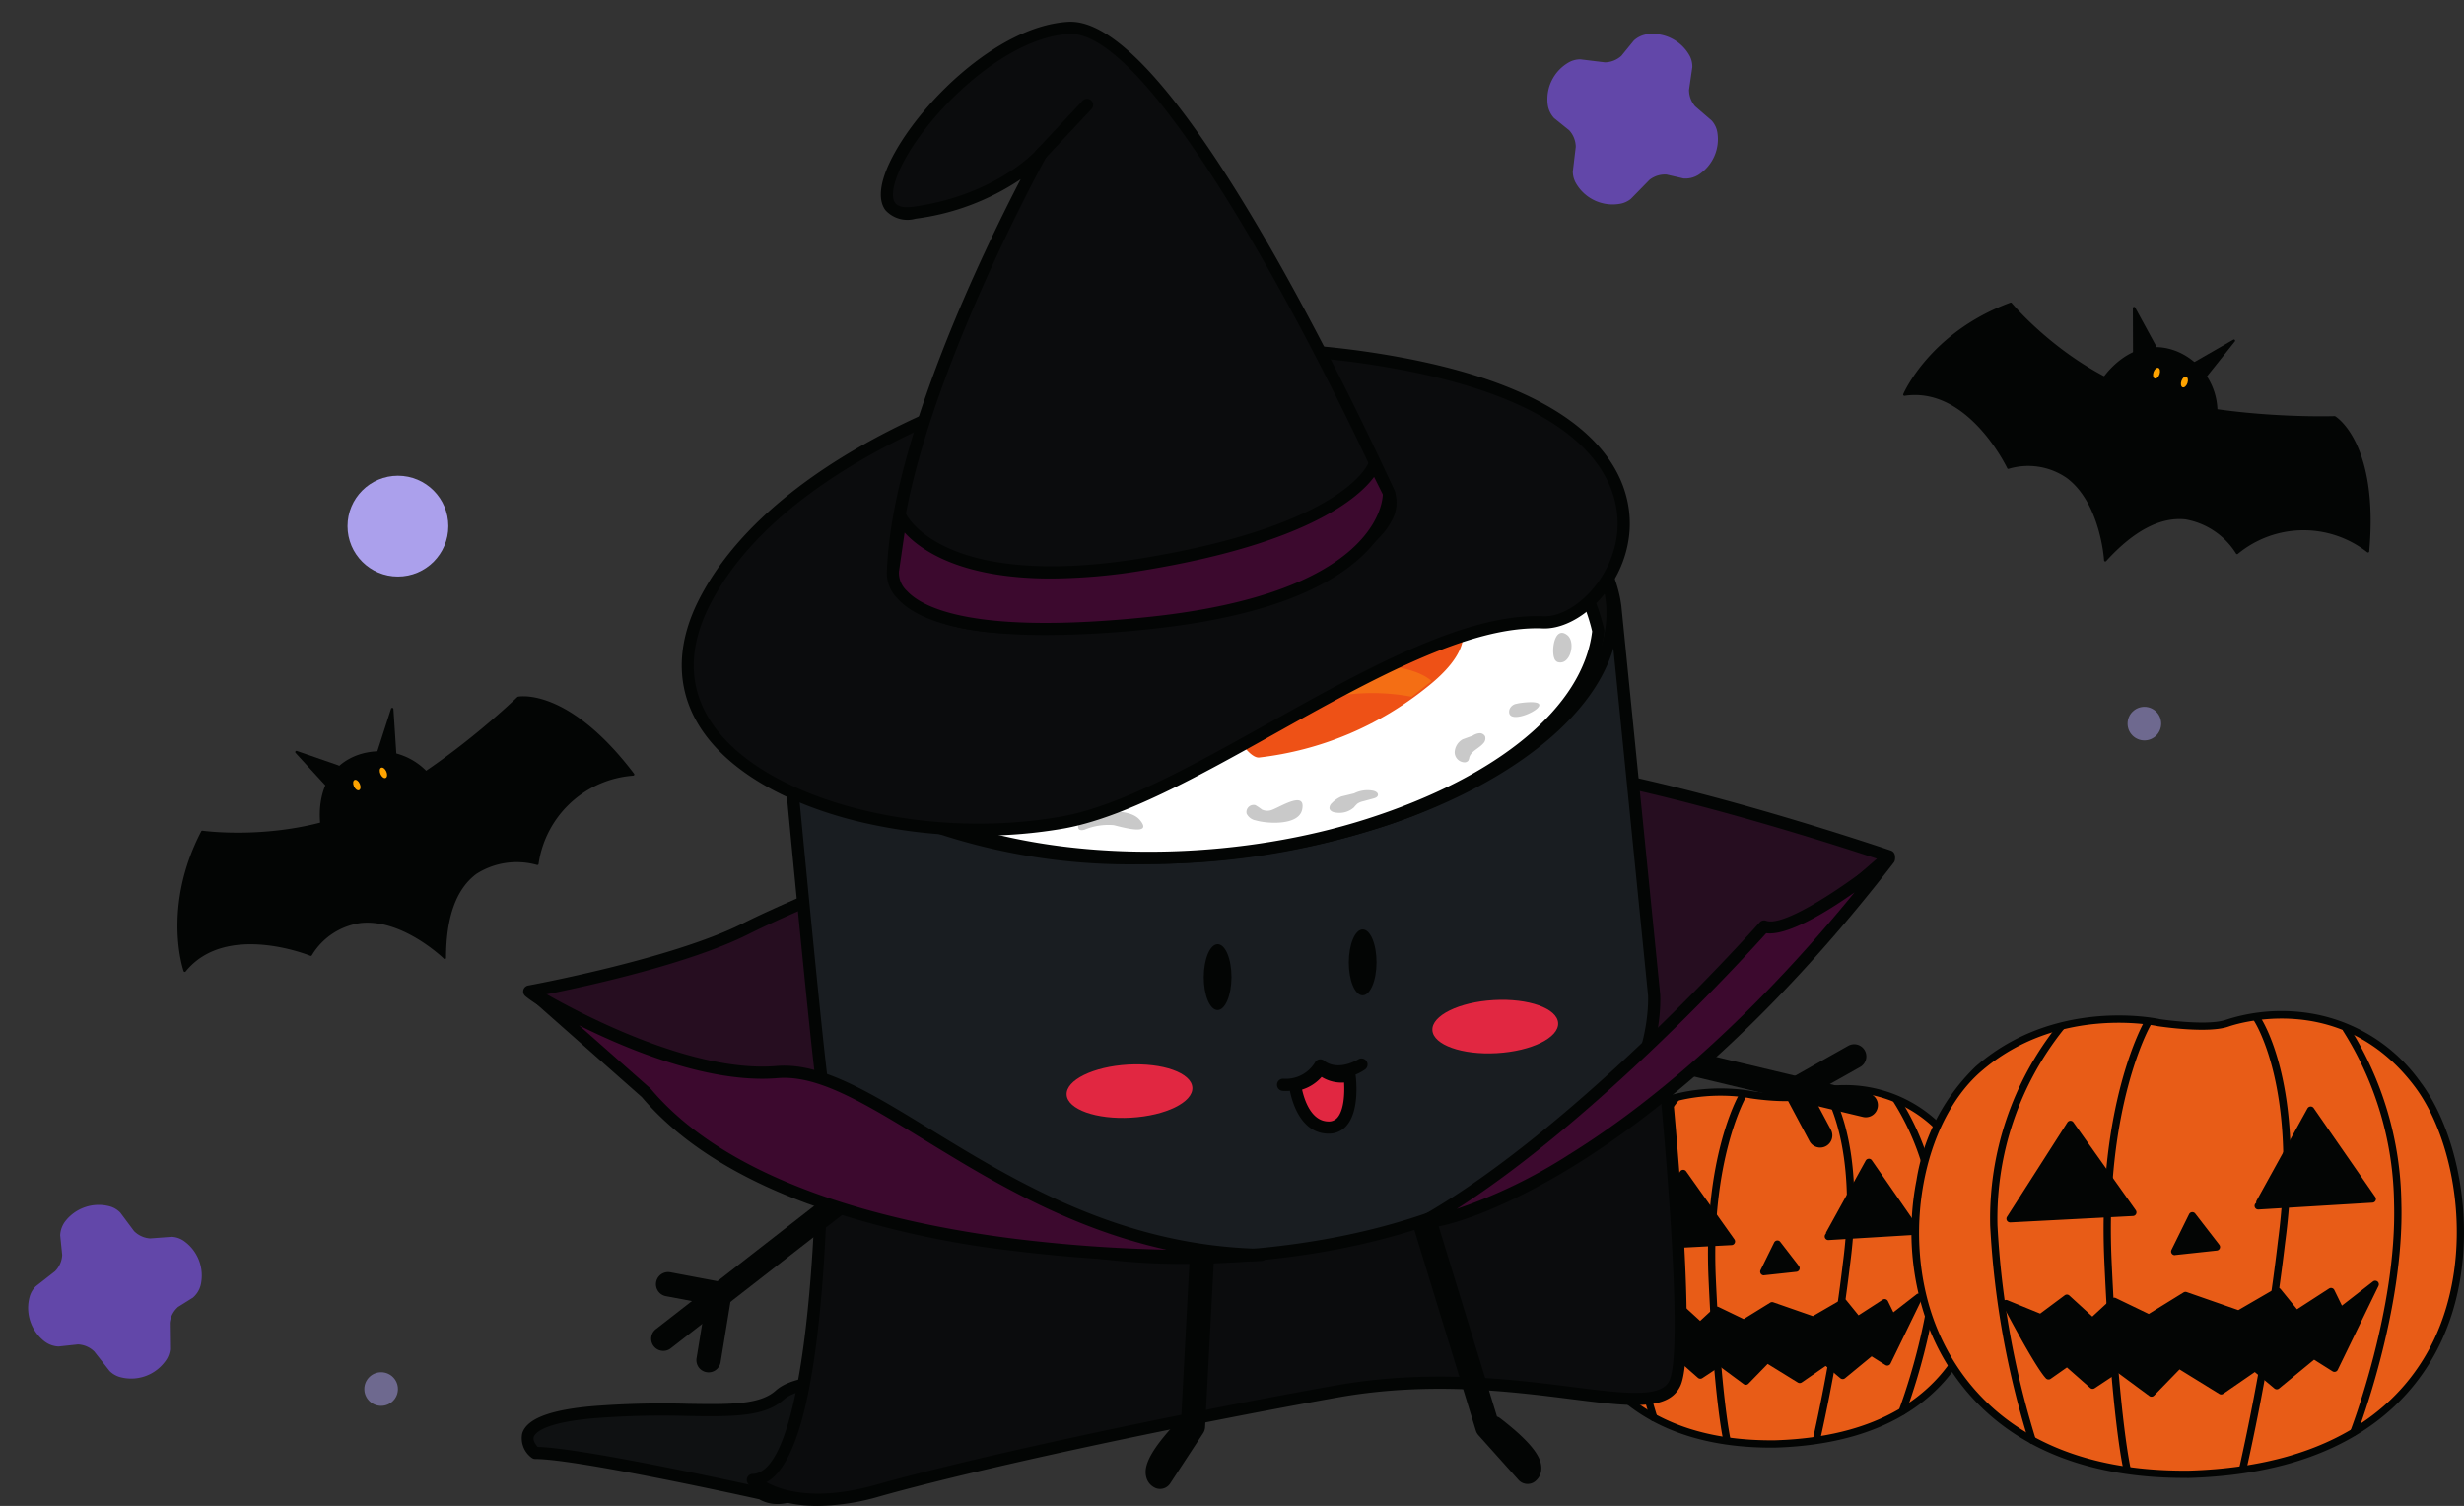 <svg xmlns="http://www.w3.org/2000/svg" width="229.072" height="140" viewBox="0 0 229.072 140"><rect x="0" y="0" width="229.072" height="140" fill="#333333" stroke="none"/><defs><style>.a{fill:#e85c17;}.b{fill:#030504;}.c{fill:#ffa400;}.d{fill:#0f1112;}.e{fill:#0b0c0d;}.f{fill:#260d20;}.g{fill:#e12741;}.h{fill:#191d21;}.i{fill:#0c0d0d;}.j{fill:#fff;}.k{fill:#ee5116;}.l{fill:#f46e14;}.m{fill:#a1b225;}.n{fill:#7c8828;}.o{fill:#596023;}.p{fill:#c9c9c9;}.q{fill:#68338a;}.r{fill:#3c092e;}.s{fill:#6247a9;fill-rule:evenodd;}.t,.u{fill:#aba0ec;}.u{opacity:0.5;}</style></defs><g transform="translate(16.495 2.024)"><g transform="translate(128.487 91.967)"><g transform="translate(0 6.895)"><path class="a" d="M5000.767-943.2c-7.723,6.807-7.276,29.3,15.106,29.113,22.925-.654,21.559-21.289,16.491-28.023a12.152,12.152,0,0,0-13.683-4.4c-1.42.5-4.894-.031-4.894-.031S5006.5-948.228,5000.767-943.2Z" transform="translate(-4995.905 947.444)"/><path class="b" d="M5014.433-914.849c-12.417,0-16.9-6.851-18.472-10.957a19.474,19.474,0,0,1-.853-10.536,14.583,14.583,0,0,1,4.274-8.214h0c5.672-4.972,12.929-3.5,13.305-3.423.206.03,3.432.5,4.719.045a12.61,12.61,0,0,1,14.066,4.519c3.079,4.09,4.493,12.47,1.411,18.876-2.042,4.242-6.851,9.367-18.163,9.69Zm-14.6-29.2c-4.174,3.68-5.625,11.754-3.235,18,1.509,3.943,5.829,10.52,17.833,10.521h.282c10.965-.313,15.6-5.233,17.564-9.306,2.973-6.176,1.618-14.243-1.341-18.174a11.92,11.92,0,0,0-13.3-4.287c-1.483.525-4.913.006-5.058-.016l-.025,0C5012.481-947.332,5005.36-948.891,4999.831-944.047Z" transform="translate(-4994.746 948.543)"/><g transform="translate(5.635 0.875)"><path class="b" d="M5022.8-914.3a.339.339,0,0,1-.321-.23,63.445,63.445,0,0,1-2.78-15.523,22.394,22.394,0,0,1,4.9-14.505.338.338,0,0,1,.478-.03.339.339,0,0,1,.03.479,21.69,21.69,0,0,0-4.731,14.026,62.691,62.691,0,0,0,2.746,15.336.34.34,0,0,1-.213.43A.337.337,0,0,1,5022.8-914.3Z" transform="translate(-5019.676 944.671)"/></g><g transform="translate(13.804 0.659)"><path class="b" d="M5057.572-913.021a.34.34,0,0,1-.33-.262c-.035-.151-.867-3.821-1.368-14.99-.505-11.237,2.719-16.945,2.856-17.183a.339.339,0,0,1,.463-.124.34.34,0,0,1,.124.463c-.033.057-3.261,5.795-2.766,16.813.5,11.107,1.343,14.831,1.352,14.867a.339.339,0,0,1-.253.407A.34.34,0,0,1,5057.572-913.021Z" transform="translate(-5055.82 945.626)"/></g><g transform="translate(23.559 0.243)"><path class="b" d="M5099.318-914.446a.345.345,0,0,1-.084-.011.339.339,0,0,1-.244-.412,161.522,161.522,0,0,0,2.772-16.267c1.46-11-1.7-15.755-1.73-15.8a.34.34,0,0,1,.087-.471.339.339,0,0,1,.471.086c.138.2,3.344,4.982,1.844,16.276a162.375,162.375,0,0,1-2.787,16.345A.34.34,0,0,1,5099.318-914.446Z" transform="translate(-5098.979 947.468)"/></g><g transform="translate(30.985 1.02)"><path class="b" d="M5132.719-914.4a.341.341,0,0,1-.123-.023.339.339,0,0,1-.194-.439c.034-.086,3.346-8.709,3.127-16.316a23.626,23.626,0,0,0-3.633-12.313.34.34,0,0,1,.074-.474.34.34,0,0,1,.474.073,23.846,23.846,0,0,1,3.762,12.694c.224,7.746-3.138,16.493-3.172,16.581A.339.339,0,0,1,5132.719-914.4Z" transform="translate(-5131.833 944.03)"/></g><g transform="translate(6.823 7.869)"><path class="b" d="M5026.434-905.45l8.823-.459-4.486-6.321Z" transform="translate(-5026.095 912.569)"/><path class="b" d="M5025.273-906.272a.34.34,0,0,1-.293-.169.339.339,0,0,1,.007-.353l4.337-6.78a.338.338,0,0,1,.278-.156.339.339,0,0,1,.285.143l4.485,6.321a.338.338,0,0,1,.029.344.338.338,0,0,1-.287.191l-8.823.459Zm4.351-6.513-3.71,5.8,7.548-.393Z" transform="translate(-5024.934 913.73)"/></g><g transform="translate(24.656 6.842)"><path class="b" d="M5105.333-909.89l8.195-.493-4.426-6.387-3.654,6.624" transform="translate(-5104.994 917.11)"/><path class="b" d="M5104.172-910.713a.338.338,0,0,1-.337-.319.338.338,0,0,1,.112-.274.34.34,0,0,1,.042-.166l3.654-6.624a.339.339,0,0,1,.28-.175.334.334,0,0,1,.295.146l4.426,6.387a.339.339,0,0,1,.027.342.339.339,0,0,1-.285.19l-8.193.493Zm3.8-6.577-3.234,5.864,7.006-.422Z" transform="translate(-5103.834 918.271)"/></g><g transform="translate(6.533 19.366)"><path class="b" d="M5025.148-859.983a46.754,46.754,0,0,0,3.056,5.194l1.337-.938,1.829,1.611,1.827-1.211,2.4,1.774,1.978-2.033,3.032,1.871,2.434-1.677,1.564,1.31,2.661-2.189,1.485.937,2.927-6.027-2.484,1.93-.691-1.411-2.5,1.617-1.328-1.634-2.812,1.631-3.823-1.334-2.624,1.623-2.5-1.2-1.565,1.45-1.832-1.674-1.882,1.4Z" transform="translate(-5024.809 861.702)"/><path class="b" d="M5034.436-854.376a.339.339,0,0,1-.2-.066l-2.209-1.633-1.629,1.08a.339.339,0,0,1-.411-.028l-1.628-1.435-1.119.785a.339.339,0,0,1-.442-.045,45.664,45.664,0,0,1-3.109-5.269.339.339,0,0,1,.05-.385.338.338,0,0,1,.378-.085l2.314.944,1.728-1.287a.34.34,0,0,1,.432.021l1.6,1.464,1.337-1.238a.339.339,0,0,1,.377-.057l2.333,1.124,2.466-1.525a.341.341,0,0,1,.29-.032l3.676,1.282,2.677-1.553a.339.339,0,0,1,.434.079l1.135,1.4,2.244-1.452a.338.338,0,0,1,.275-.042.339.339,0,0,1,.214.178l.507,1.037,2.155-1.675a.34.34,0,0,1,.422,0,.339.339,0,0,1,.091.411l-2.928,6.027a.338.338,0,0,1-.212.178.338.338,0,0,1-.274-.039l-1.277-.806-2.472,2.034a.339.339,0,0,1-.433,0l-1.366-1.144-2.221,1.531a.34.34,0,0,1-.371.009l-2.8-1.728-1.789,1.838A.339.339,0,0,1,5034.436-854.376Zm-2.4-2.452a.338.338,0,0,1,.2.066l2.162,1.6,1.773-1.821a.339.339,0,0,1,.421-.052l2.843,1.754,2.251-1.552a.339.339,0,0,1,.41.019l1.348,1.129,2.444-2.01a.34.34,0,0,1,.4-.025l1.163.735,2.127-4.378-1.336,1.038a.337.337,0,0,1-.284.063.339.339,0,0,1-.228-.181l-.523-1.068-2.177,1.41a.34.34,0,0,1-.448-.071l-1.145-1.409-2.561,1.486a.34.34,0,0,1-.282.027l-3.67-1.28-2.487,1.538a.339.339,0,0,1-.325.017l-2.292-1.1-1.4,1.293a.339.339,0,0,1-.459,0l-1.625-1.485-1.657,1.234a.338.338,0,0,1-.331.042l-1.627-.664a44.849,44.849,0,0,0,2.382,4.069l1.081-.758a.339.339,0,0,1,.419.023l1.633,1.44,1.61-1.067A.34.34,0,0,1,5032.036-856.828Z" transform="translate(-5023.648 862.863)"/></g><g transform="translate(18.657 14.437)"><path class="b" d="M5080.056-883.17l-1.265,2.565,3-.323Z" transform="translate(-5078.453 883.51)"/><path class="b" d="M5077.63-881.427a.338.338,0,0,1-.277-.145.339.339,0,0,1-.026-.344l1.264-2.565a.341.341,0,0,1,.27-.188.339.339,0,0,1,.3.13l1.731,2.243a.337.337,0,0,1,.043.34.34.34,0,0,1-.276.2l-3,.323Zm1.329-2.267-.751,1.525,1.781-.192Z" transform="translate(-5077.292 884.671)"/></g></g><g transform="translate(32.726)"><path class="a" d="M5146.884-972.471c-9.989,8.8-9.413,37.9,19.539,37.658,29.654-.845,27.888-27.538,21.332-36.249a15.718,15.718,0,0,0-17.7-5.7c-1.837.65-6.33-.04-6.33-.04S5154.3-978.97,5146.884-972.471Z" transform="translate(-5140.696 977.882)"/><path class="b" d="M5164.9-935.638c-16,0-21.775-8.821-23.8-14.108a25.1,25.1,0,0,1-1.1-13.575,18.779,18.779,0,0,1,5.5-10.569h0c7.326-6.42,16.7-4.5,17.128-4.4.24.036,4.461.654,6.155.054a16.738,16.738,0,0,1,7.234-.68,15.647,15.647,0,0,1,10.849,6.491c3.965,5.268,5.786,16.061,1.814,24.314-2.629,5.463-8.824,12.062-23.407,12.478Zm-18.953-37.743c-5.427,4.785-7.317,15.279-4.212,23.393,1.96,5.124,7.574,13.672,23.16,13.673l.365,0c14.235-.405,20.261-6.8,22.809-12.094,3.861-8.023,2.1-18.5-1.747-23.612-6.88-9.141-16.891-5.729-17.313-5.58-1.9.671-6.309,0-6.5-.025l-.024,0c-.094-.021-9.35-2.053-16.543,4.251Z" transform="translate(-5139.537 979.047)"/><g transform="translate(7.288 1.157)"><path class="b" d="M5175.72-934.839a.339.339,0,0,1-.321-.23,81.967,81.967,0,0,1-3.591-20.053,28.861,28.861,0,0,1,6.314-18.692.339.339,0,0,1,.479-.03.339.339,0,0,1,.03.479,28.145,28.145,0,0,0-6.145,18.213,81.284,81.284,0,0,0,3.556,19.866.339.339,0,0,1-.212.43A.349.349,0,0,1,5175.72-934.839Z" transform="translate(-5171.783 973.928)"/></g><g transform="translate(17.858 0.878)"><path class="b" d="M5220.71-933.188a.34.34,0,0,1-.33-.262c-.045-.195-1.12-4.933-1.768-19.372-.651-14.505,3.639-22.1,3.682-22.172a.339.339,0,0,1,.463-.124.339.339,0,0,1,.124.463c-.042.073-4.233,7.515-3.592,21.8.645,14.353,1.741,19.2,1.752,19.249a.339.339,0,0,1-.254.407A.333.333,0,0,1,5220.71-933.188Z" transform="translate(-5218.545 975.164)"/></g><g transform="translate(30.475 0.339)"><path class="b" d="M5274.7-935.031a.32.32,0,0,1-.084-.011.339.339,0,0,1-.245-.412,208.8,208.8,0,0,0,3.588-21.053c1.9-14.278-2.212-20.448-2.253-20.509a.339.339,0,0,1,.087-.471.338.338,0,0,1,.471.086c.177.255,4.3,6.412,2.369,20.984a209.4,209.4,0,0,1-3.6,21.132A.34.34,0,0,1,5274.7-935.031Z" transform="translate(-5274.365 977.548)"/></g><g transform="translate(40.08 1.344)"><path class="b" d="M5317.908-934.972a.332.332,0,0,1-.122-.023.339.339,0,0,1-.194-.439c.043-.112,4.335-11.283,4.051-21.144a30.662,30.662,0,0,0-4.717-15.982.34.34,0,0,1,.073-.474.339.339,0,0,1,.474.073,31.337,31.337,0,0,1,4.848,16.364c.288,10-4.053,21.3-4.1,21.409A.34.34,0,0,1,5317.908-934.972Z" transform="translate(-5316.861 973.1)"/></g><g transform="translate(8.826 10.203)"><path class="b" d="M5180.086-923.636l11.412-.594-5.8-8.177Z" transform="translate(-5179.747 932.745)"/><path class="b" d="M5178.923-924.458a.34.34,0,0,1-.292-.168.338.338,0,0,1,.008-.353l5.609-8.77a.337.337,0,0,1,.277-.156.333.333,0,0,1,.285.143l5.8,8.177a.34.34,0,0,1,.028.344.339.339,0,0,1-.288.191l-11.413.594Zm5.625-8.5-4.983,7.791,10.138-.527Z" transform="translate(-5178.585 933.906)"/></g><g transform="translate(31.894 8.876)"><path class="b" d="M5282.143-929.38l10.6-.638-5.726-8.261-4.726,8.568" transform="translate(-5281.804 938.618)"/><path class="b" d="M5280.982-930.2a.34.34,0,0,1-.338-.319.34.34,0,0,1,.15-.3.342.342,0,0,1,.039-.213l4.727-8.568a.339.339,0,0,1,.28-.175.337.337,0,0,1,.3.145l5.725,8.261a.341.341,0,0,1,.027.341.34.34,0,0,1-.285.19l-10.6.638Zm4.907-8.6-4.349,7.884,9.419-.567Z" transform="translate(-5280.643 939.779)"/></g><g transform="translate(8.45 25.075)"><path class="b" d="M5178.422-864.824s2.93,5.628,3.953,6.718l1.73-1.214,2.365,2.084,2.363-1.567,3.105,2.294,2.558-2.63,3.922,2.42,3.147-2.169,2.023,1.694,3.442-2.832,1.92,1.212,3.787-7.8-3.214,2.5-.893-1.826-3.232,2.092-1.717-2.113-3.638,2.11-4.945-1.725-3.4,2.1-3.233-1.558-2.025,1.876-2.369-2.165-2.433,1.813Z" transform="translate(-5178.083 866.948)"/><path class="b" d="M5190.777-857.329a.341.341,0,0,1-.2-.066l-2.914-2.153-2.166,1.435a.339.339,0,0,1-.412-.028l-2.165-1.908-1.512,1.06a.34.34,0,0,1-.442-.045c-1.042-1.111-3.885-6.562-4.005-6.794a.338.338,0,0,1,.05-.385.339.339,0,0,1,.378-.085l3.045,1.243,2.281-1.7a.339.339,0,0,1,.431.021l2.139,1.955,1.8-1.664a.339.339,0,0,1,.377-.057l3.066,1.478,3.237-2a.339.339,0,0,1,.29-.032l4.8,1.674,3.5-2.032a.339.339,0,0,1,.433.079l1.525,1.877,2.977-1.927a.338.338,0,0,1,.275-.042.339.339,0,0,1,.214.178l.709,1.451,2.885-2.241a.339.339,0,0,1,.421,0,.339.339,0,0,1,.092.411l-3.788,7.8a.338.338,0,0,1-.212.178.34.34,0,0,1-.274-.039l-1.713-1.081-3.253,2.676a.337.337,0,0,1-.432,0l-1.826-1.528-2.936,2.023a.34.34,0,0,1-.371.009l-3.69-2.277-2.369,2.435A.339.339,0,0,1,5190.777-857.329Zm-3.1-2.972a.337.337,0,0,1,.2.067l2.867,2.118,2.352-2.418a.339.339,0,0,1,.421-.052l3.733,2.3,2.965-2.044a.339.339,0,0,1,.41.019l1.808,1.513,3.225-2.653a.34.34,0,0,1,.4-.025l1.6,1.01,2.986-6.148L5208.573-865a.339.339,0,0,1-.285.062.338.338,0,0,1-.227-.181l-.726-1.482-2.911,1.884a.339.339,0,0,1-.448-.071l-1.535-1.889-3.387,1.965a.337.337,0,0,1-.282.027l-4.792-1.672-3.257,2.015a.339.339,0,0,1-.326.017l-3.026-1.458-1.855,1.719a.339.339,0,0,1-.459,0l-2.162-1.976-2.209,1.646a.34.34,0,0,1-.331.042l-2.359-.963a57.7,57.7,0,0,0,3.276,5.6l1.477-1.035a.339.339,0,0,1,.419.023l2.17,1.913,2.146-1.423A.34.34,0,0,1,5187.672-860.3Z" transform="translate(-5176.922 868.109)"/></g><g transform="translate(24.134 18.699)"><path class="b" d="M5249.447-894.817l-1.636,3.318,3.875-.417Z" transform="translate(-5247.472 895.156)"/><path class="b" d="M5246.65-892.32a.339.339,0,0,1-.278-.145.34.34,0,0,1-.026-.344l1.636-3.319a.339.339,0,0,1,.27-.188.341.341,0,0,1,.3.13l2.24,2.9a.34.34,0,0,1,.043.34.34.34,0,0,1-.276.2l-3.875.417Zm1.7-3.02-1.124,2.278,2.661-.287Z" transform="translate(-5246.311 896.317)"/></g></g></g><g transform="translate(0 62.706)"><g transform="translate(0 0)"><path class="b" d="M4428.952-1095.492s8.158,1.187,15.426-2.373,13.943-10.086,13.943-10.086,4.6-.89,10.68,7.12a9.652,9.652,0,0,0-8.9,8.306s-8.6-2.67-8.6,8.751c0,0-7.565-7.416-12.459-.3,0,0-7.862-3.263-11.718,1.483C4427.32-1082.588,4425.244-1088.372,4428.952-1095.492Z" transform="translate(-4426.638 1108.099)"/><path class="b" d="M4426.969-1082.879l-.019,0a.114.114,0,0,1-.088-.073c-.021-.058-2.05-5.913,1.638-12.995a.11.11,0,0,1,.117-.06c.081.012,8.208,1.14,15.36-2.363,7.168-3.51,13.846-10,13.913-10.066a.113.113,0,0,1,.058-.03c.191-.037,4.737-.812,10.792,7.162a.114.114,0,0,1,.012.117.113.113,0,0,1-.1.064,9.6,9.6,0,0,0-8.792,8.212.112.112,0,0,1-.052.078.114.114,0,0,1-.093.012,6.965,6.965,0,0,0-5.624.826c-1.88,1.386-2.833,4.016-2.833,7.817a.113.113,0,0,1-.069.1.113.113,0,0,1-.123-.024c-.038-.037-3.824-3.7-7.693-3.326a6.294,6.294,0,0,0-4.594,3.013.114.114,0,0,1-.136.041c-.079-.032-7.829-3.176-11.587,1.45A.113.113,0,0,1,4426.969-1082.879Zm1.7-12.9a17.473,17.473,0,0,0-1.649,12.552c3.688-4.267,10.772-1.721,11.629-1.391a6.476,6.476,0,0,1,4.708-3.036c3.474-.336,6.855,2.473,7.682,3.214.043-3.74,1.026-6.345,2.925-7.743a7.109,7.109,0,0,1,5.7-.893,9.774,9.774,0,0,1,8.775-8.26c-5.639-7.337-10-6.971-10.413-6.918-.468.452-6.974,6.667-13.946,10.081C4437.242-1094.822,4429.532-1095.665,4428.664-1095.774Z" transform="translate(-4426.286 1108.503)"/></g><g transform="translate(13.233 5.072)"><path class="b" d="M4484.916-1079s-.915-5.018,3.387-6.65a6.1,6.1,0,0,1,6.972,2.077S4489.958-1077.365,4484.916-1079Z" transform="translate(-4484.834 1086.062)"/></g><g transform="translate(10.952 5.077)"><path class="b" d="M4479.1-1084.2l-3.856-1.335,3.263,3.56Z" transform="translate(-4475.128 1085.652)"/><path class="b" d="M4478.118-1082.253a.113.113,0,0,1-.083-.037l-3.264-3.56a.113.113,0,0,1-.011-.138.113.113,0,0,1,.131-.045l3.856,1.335a.113.113,0,0,1,.073.136l-.593,2.225a.115.115,0,0,1-.083.081A.116.116,0,0,1,4478.118-1082.253Zm-2.878-3.42,2.822,3.078.513-1.924Z" transform="translate(-4474.741 1086.039)"/></g><g transform="translate(18.517 1.073)"><path class="b" d="M4508.711-1099.1l1.334-4.153.3,4.6Z" transform="translate(-4508.598 1103.371)"/><path class="b" d="M4509.955-1098.933a.117.117,0,0,1-.03,0l-1.632-.445a.111.111,0,0,1-.069-.055.112.112,0,0,1-.008-.088l1.335-4.153a.114.114,0,0,1,.122-.078.112.112,0,0,1,.1.1l.3,4.6a.113.113,0,0,1-.042.095A.111.111,0,0,1,4509.955-1098.933Zm-1.488-.636,1.365.372-.249-3.846Z" transform="translate(-4508.21 1103.757)"/></g><g transform="translate(18.669 6.524)"><ellipse class="c" cx="0.297" cy="0.519" rx="0.297" ry="0.519" transform="matrix(0.916, -0.402, 0.402, 0.916, 0, 0.238)"/></g><g transform="translate(16.197 7.661)"><ellipse class="c" cx="0.297" cy="0.519" rx="0.297" ry="0.519" transform="matrix(0.916, -0.402, 0.402, 0.916, 0, 0.238)"/></g></g><g transform="translate(160.436 26.104)"><path class="b" d="M5146.5-1269.942s5.234,6.369,13,8.629,17.1,1.927,17.1,1.927,4,2.437,3.1,12.454a9.651,9.651,0,0,0-12.172.151s-4.565-7.766-12.253.68c0,0-.6-10.577-9.014-8.607,0,0-3.617-7.705-9.664-6.791C5136.6-1261.5,5138.96-1267.173,5146.5-1269.942Z" transform="translate(-5136.489 1270.055)"/><path class="b" d="M5154.893-1246.374a.116.116,0,0,1-.038-.006.114.114,0,0,1-.075-.1c0-.053-.338-5.313-3.45-7.639a6.3,6.3,0,0,0-5.425-.864.113.113,0,0,1-.128-.062c-.035-.076-3.646-7.62-9.544-6.728a.114.114,0,0,1-.105-.042.112.112,0,0,1-.016-.113c.023-.057,2.465-5.753,9.958-8.507a.113.113,0,0,1,.127.034c.052.063,5.3,6.369,12.949,8.593,7.664,2.229,16.971,1.926,17.064,1.923a.107.107,0,0,1,.063.016c.166.1,4.049,2.589,3.159,12.561a.113.113,0,0,1-.069.094.113.113,0,0,1-.116-.018,9.6,9.6,0,0,0-12.03.154.113.113,0,0,1-.091.022.11.11,0,0,1-.076-.054,6.967,6.967,0,0,0-4.716-3.175c-2.326-.24-4.8,1.063-7.356,3.874A.113.113,0,0,1,5154.893-1246.374Zm-7.031-9.077a5.864,5.864,0,0,1,3.6,1.151c2.792,2.087,3.4,6.443,3.517,7.548,2.55-2.737,5.03-4,7.376-3.757a7.111,7.111,0,0,1,4.815,3.176,9.773,9.773,0,0,1,12.049-.2c.77-9.221-2.7-11.887-3.042-12.124-.651.019-9.646.235-17.1-1.933-7.307-2.125-12.44-7.939-13.009-8.6a17.49,17.49,0,0,0-9.669,8.171c5.6-.675,9.125,5.979,9.536,6.8A8.759,8.759,0,0,1,5147.861-1255.451Z" transform="translate(-5136.102 1270.442)"/><g transform="translate(18.458 4.142)"><path class="b" d="M5217.765-1249.086s2.7-4.327,6.981-2.638a6.1,6.1,0,0,1,3.757,6.229S5220.4-1244.484,5217.765-1249.086Z" transform="translate(-5217.765 1252.115)"/></g><g transform="translate(21.357 0.407)"><path class="b" d="M5233.046-1264.559l-1.953-3.583.017,4.829Z" transform="translate(-5230.98 1268.255)"/><path class="b" d="M5230.723-1263.587a.111.111,0,0,1-.054-.014.116.116,0,0,1-.06-.1l-.017-4.829a.114.114,0,0,1,.085-.11.112.112,0,0,1,.127.056l1.954,3.583a.112.112,0,0,1-.038.149l-1.936,1.246A.114.114,0,0,1,5230.723-1263.587Zm.1-4.5.015,4.176,1.674-1.078Z" transform="translate(-5230.593 1268.642)"/></g><g transform="translate(26.852 3.436)"><path class="b" d="M5255.4-1252.566l3.784-2.173-2.876,3.6Z" transform="translate(-5255.288 1254.852)"/><path class="b" d="M5255.92-1251.413h-.006a.114.114,0,0,1-.089-.052l-.907-1.427a.113.113,0,0,1-.014-.088.113.113,0,0,1,.053-.071l3.783-2.173a.113.113,0,0,1,.142.025.112.112,0,0,1,0,.144l-2.875,3.6A.113.113,0,0,1,5255.92-1251.413Zm-.748-1.5.759,1.194,2.405-3.011Z" transform="translate(-5254.9 1255.239)"/></g><g transform="translate(25.703 6.801)"><ellipse class="c" cx="0.519" cy="0.297" rx="0.519" ry="0.297" transform="translate(0 0.984) rotate(-71.37)"/></g><g transform="translate(23.11 5.978)"><ellipse class="c" cx="0.519" cy="0.297" rx="0.519" ry="0.297" transform="translate(0 0.984) rotate(-71.37)"/></g></g><g transform="translate(31.981)"><g transform="translate(0 125.878)"><path class="d" d="M4592.034-816.14s-16.918-3.78-21.027-3.78c0,0-3.625-2.984,5.317-3.78s14.743.8,17.4-1.592,11.36-.6,11.36-.6S4596.625-813.355,4592.034-816.14Z" transform="translate(-4569.715 827.094)"/><path class="b" d="M4591.583-817.086a3.361,3.361,0,0,1-1.692-.441c-1.311-.291-16.967-3.747-20.818-3.747a.566.566,0,0,1-.359-.129,2.258,2.258,0,0,1-.859-2.252c.417-1.349,2.538-2.176,6.485-2.527a83.017,83.017,0,0,1,8.941-.224c3.866.059,6.657.1,8.134-1.226,2.838-2.548,11.484-.805,11.851-.73a.565.565,0,0,1,.409.34.566.566,0,0,1-.055.529,49.976,49.976,0,0,1-4.866,5.995C4595.92-818.561,4593.518-817.086,4591.583-817.086ZM4569.3-822.4c4.466.124,20.239,3.638,20.92,3.79a.563.563,0,0,1,.17.069,2.279,2.279,0,0,0,1.2.324c3.31,0,8.274-5.938,10.592-9.193-2.792-.472-8.221-.993-10.019.621s-4.785,1.577-8.907,1.515a81.049,81.049,0,0,0-8.823.219c-4.735.421-5.411,1.433-5.506,1.733C4568.833-823,4569.1-822.615,4569.3-822.4Z" transform="translate(-4567.782 829.012)"/></g><g transform="translate(20.948 87.652)"><path class="e" d="M4669.405-985.82s.805,37.33-6.445,37.529c0,0,3.142,3.382,11.6.995s25.942-6.229,42.619-9.213,29.566,3.4,31.5-.777-1.935-38.348-1.935-38.348Z" transform="translate(-4662.395 996.199)"/><path class="b" d="M4667.042-947.811c-4.476,0-6.329-1.921-6.431-2.031a.566.566,0,0,1-.107-.6.566.566,0,0,1,.506-.346c4.873-.134,6.2-22.736,5.9-36.952a.564.564,0,0,1,.493-.572l77.341-9.815a.561.561,0,0,1,.419.116.565.565,0,0,1,.213.381c.159,1.4,3.863,34.377,1.885,38.649-1.106,2.389-4.732,1.93-10.22,1.234-5.546-.7-13.144-1.667-21.693-.138-15.778,2.823-33.679,6.693-42.564,9.2A21.19,21.19,0,0,1,4667.042-947.811Zm-4.747-2.2c1.388.768,4.557,1.823,10.178.237,8.917-2.516,26.863-6.4,42.672-9.225,8.72-1.56,16.417-.584,22.035.129,4.815.611,8.293,1.052,9.053-.587,1.5-3.245-.819-27.613-1.918-37.478l-76.27,9.679c.03,2.08.092,10.193-.513,18.236C4666.682-957.762,4664.963-951.5,4662.294-950.012Z" transform="translate(-4660.46 998.135)"/></g><g transform="translate(58.038 114.157)"><path class="b" d="M4825.9-858.631a1.131,1.131,0,0,1-.4-.072,1.491,1.491,0,0,1-.9-1.076c-.179-.789.006-2.1,3.054-5.276a1.126,1.126,0,0,1,.209-.171l.767-14.574a1.123,1.123,0,0,1,1.188-1.069,1.13,1.13,0,0,1,1.069,1.188l-.806,15.307a1.129,1.129,0,0,1-.183.56l-3.062,4.673A1.13,1.13,0,0,1,4825.9-858.631Z" transform="translate(-4824.56 880.872)"/></g><g transform="translate(82.739 110.128)"><path class="b" d="M4944.64-872.887a1.128,1.128,0,0,1-.842-.376l-3.727-4.162a1.125,1.125,0,0,1-.238-.423l-5.941-19.385a1.129,1.129,0,0,1,.749-1.411,1.13,1.13,0,0,1,1.412.749l5.744,18.739a1.137,1.137,0,0,1,.309.169c3.49,2.683,3.869,3.953,3.81,4.759a1.492,1.492,0,0,1-.724,1.2A1.127,1.127,0,0,1,4944.64-872.887Z" transform="translate(-4933.841 898.694)"/></g><g transform="translate(0.162 68.428)"><path class="f" d="M4600-1047.256s-24.652-8.7-29-12.326c0,0,13.293-2.417,20.06-5.8s17.885-7.251,21.269-10.876,37.7-.484,44.713-3.867,40.362,7.976,40.362,7.976l-22.236,19.335Z" transform="translate(-4570.435 1081.305)"/><path class="b" d="M4598.067-1048.574a.567.567,0,0,1-.188-.032c-1.01-.357-24.8-8.776-29.176-12.425a.564.564,0,0,1-.185-.578.565.565,0,0,1,.445-.412c.132-.024,13.292-2.442,19.909-5.75,2.117-1.059,4.6-2.141,7.238-3.287,5.712-2.486,11.618-5.056,13.87-7.469,1.763-1.89,9.486-2.1,21.995-2.209,9.618-.088,19.565-.178,22.885-1.781,7.135-3.445,39.419,7.483,40.79,7.95a.565.565,0,0,1,.373.426.566.566,0,0,1-.184.535l-22.235,19.335a.565.565,0,0,1-.33.137l-75.166,5.559Zm-27.589-12.588c5.972,3.711,25.981,10.852,27.666,11.45l74.859-5.536,21.348-18.562c-5.44-1.8-32.919-10.625-39-7.69-3.549,1.713-13.624,1.8-23.367,1.894-9.2.084-19.618.179-21.178,1.85-2.412,2.584-8.427,5.2-14.245,7.733-2.62,1.14-5.094,2.217-7.184,3.263C4583.794-1063.969,4574.021-1061.865,4570.479-1061.161Z" transform="translate(-4568.5 1083.188)"/></g><g transform="translate(103.268 94.67)"><line class="g" x2="20.58" y2="4.916" transform="translate(1.13 1.13)"/><path class="b" d="M5046.38-959.909a1.12,1.12,0,0,1-.263-.031l-20.581-4.916a1.131,1.131,0,0,1-.837-1.362,1.131,1.131,0,0,1,1.362-.837l20.581,4.916a1.13,1.13,0,0,1,.836,1.362A1.132,1.132,0,0,1,5046.38-959.909Z" transform="translate(-5024.668 967.086)"/><g transform="translate(14.066 0.386)"><path class="b" d="M5090.313-955.77a1.13,1.13,0,0,1-1-.6l-2.28-4.283a1.13,1.13,0,0,1,.442-1.516l5.441-3.065a1.131,1.131,0,0,1,1.54.43,1.131,1.131,0,0,1-.43,1.539l-4.481,2.524,1.762,3.309a1.131,1.131,0,0,1-.466,1.529A1.125,1.125,0,0,1,5090.313-955.77Z" transform="translate(-5086.901 965.38)"/></g></g><g transform="translate(12.06 108.306)"><line class="g" x1="16.695" y2="12.999" transform="translate(1.13 1.13)"/><path class="b" d="M4622.272-891.5a1.127,1.127,0,0,1-.893-.436,1.13,1.13,0,0,1,.2-1.586l16.7-13a1.13,1.13,0,0,1,1.585.2,1.13,1.13,0,0,1-.2,1.586l-16.7,13A1.118,1.118,0,0,1,4622.272-891.5Z" transform="translate(-4621.14 906.758)"/><g transform="translate(0.444 7.933)"><path class="b" d="M4628-862.342a1.147,1.147,0,0,1-.184-.015,1.13,1.13,0,0,1-.934-1.3l.828-5.075-3.684-.692a1.13,1.13,0,0,1-.9-1.319,1.131,1.131,0,0,1,1.319-.9l4.77.9a1.131,1.131,0,0,1,.907,1.293l-1.006,6.164A1.13,1.13,0,0,1,4628-862.342Z" transform="translate(-4623.104 871.662)"/></g></g><g transform="translate(22.626 34.371)"><g transform="translate(0 0)"><g transform="translate(1.1 3.142)"><path class="h" d="M4752.66-1201.2l3.613,36.127s.416,7.407-5.173,11.96-14.825,10.443-31.179,12.078-29.607-2.437-36.875-8.187c-2.212-2.694-3.452-3.217-4.072-7.257s-3.7-36.982-3.7-36.982-1.86-17.519,33.936-23.365a69.093,69.093,0,0,1,27.031,1.507C4752.214-1210.857,4752.66-1201.2,4752.66-1201.2Z" transform="translate(-4674.692 1218.072)"/><path class="b" d="M4710.726-1142a61.9,61.9,0,0,1-14.725-1.709,40.044,40.044,0,0,1-15.247-6.969.565.565,0,0,1-.086-.084c-.445-.542-.858-1-1.223-1.412a9.7,9.7,0,0,1-2.971-6.119c-.616-4.011-3.576-35.669-3.7-37.016-.02-.181-.441-4.661,3.663-9.891,5.411-6.9,15.755-11.636,30.745-14.084.13-.022,13.65-2.285,27.274,1.521,8.41,2.349,12.531,6.164,14.507,8.95a11.777,11.777,0,0,1,2.322,5.67l3.611,36.115c0,.008,0,.016,0,.024.018.314.367,7.749-5.38,12.43-5.44,4.431-14.622,10.516-31.479,12.2Q4714.32-1142,4710.726-1142Zm-29.223-9.527c8.236,6.487,21.846,9.49,36.42,8.031,16.555-1.655,25.552-7.615,30.879-11.953,5.2-4.234,4.979-11.169,4.966-11.481l-3.611-36.112c0-.01,0-.019,0-.028h0a10.861,10.861,0,0,0-2.166-5.157c-1.876-2.614-5.8-6.2-13.839-8.446a69.1,69.1,0,0,0-26.783-1.495c-18.235,2.978-26.366,9.03-29.977,13.583-3.872,4.882-3.5,9.124-3.493,9.166.032.335,3.085,32.977,3.695,36.955a8.6,8.6,0,0,0,2.7,5.536C4680.648-1152.52,4681.057-1152.063,4681.5-1151.524Z" transform="translate(-4672.751 1219.968)"/></g><g transform="translate(0)"><ellipse class="i" cx="38.59" cy="19.684" rx="38.59" ry="19.684" transform="translate(0 7.679) rotate(-5.71)"/><path class="b" d="M4707.3-1179.994a57.028,57.028,0,0,1-20.431-3.439c-7.829-3.055-12.442-7.742-12.987-13.2h0c-.546-5.454,3.048-10.961,10.118-15.506,6.956-4.472,16.484-7.5,26.827-8.539s20.284.052,27.988,3.058c7.83,3.055,12.443,7.742,12.988,13.2s-3.049,10.961-10.119,15.506c-6.956,4.472-16.483,7.5-26.827,8.539C4712.3-1180.12,4709.771-1179.994,4707.3-1179.994Zm11.09-39.931c-2.44,0-4.933.124-7.451.376-10.17,1.017-19.52,3.987-26.329,8.365-6.694,4.3-10.106,9.433-9.6,14.443h0c.5,5.01,4.86,9.362,12.274,12.255,7.541,2.943,17.294,4,27.463,2.986s19.52-3.988,26.329-8.365c6.695-4.3,10.106-9.433,9.605-14.443s-4.86-9.362-12.275-12.255A55.876,55.876,0,0,0,4718.387-1219.925Z" transform="translate(-4672.481 1223.95)"/></g><g transform="translate(3.154 5.893)"><path class="j" d="M4758.1-1189.477s-1.219-5.708-4.088-6.878-3.76-1.162-4.618-2.453-.961-2.333-3.03-2.774-3.784-.593-5.115-.946-7.912-2.2-12.225-2.421-9.3-.689-11.9.056-7.223,1.451-9.292,1.82-9.387,4.1-12.177,5.347-6.686,6.012-8.185,7.215-2.445,3.888-2.982,4.994-.729,10.517,16.169,15.143c10.325,2.854,24.2,2.7,36.082-1.1C4749.4-1175.514,4757.289-1182.19,4758.1-1189.477Z" transform="translate(-4683.767 1205.861)"/><path class="b" d="M4714.392-1169.768a60.043,60.043,0,0,1-15.808-1.994c-10.346-2.832-14.328-7.416-15.845-10.762-1.165-2.569-.962-4.594-.682-5.173.1-.2.211-.459.342-.759a11.977,11.977,0,0,1,2.8-4.429c.444-.356,1.149-1.083,1.966-1.926,1.828-1.883,4.331-4.463,6.341-5.364.742-.333,1.8-.838,3.024-1.424,3.428-1.64,7.7-3.68,9.285-3.964.415-.074.932-.161,1.514-.26,2.259-.382,5.673-.959,7.721-1.547,2.255-.647,6.129-.42,9.875-.2.745.044,1.484.087,2.2.123,4.05.2,10,1.809,11.959,2.337l.382.1c.678.18,1.468.307,2.383.454.806.129,1.72.276,2.7.486a3.81,3.81,0,0,1,2.938,2.271c.136.24.276.489.446.743.535.807,1.069,1,2.5,1.527.5.184,1.121.412,1.864.715,3.111,1.269,4.375,7.038,4.428,7.283a.558.558,0,0,1,.009.18c-.414,3.725-2.639,7.387-6.434,10.589a45.418,45.418,0,0,1-15.312,7.891A68.8,68.8,0,0,1,4714.392-1169.768Zm4.931-36.9a15.423,15.423,0,0,0-3.966.383c-2.109.605-5.56,1.189-7.843,1.574-.58.1-1.093.185-1.5.258-1.438.256-5.806,2.345-9,3.87-1.231.589-2.294,1.1-3.049,1.436-1.813.813-4.229,3.3-5.991,5.12a28.77,28.77,0,0,1-2.071,2.02,11.191,11.191,0,0,0-2.467,4c-.136.311-.254.58-.36.8a6.646,6.646,0,0,0,.694,4.212c1.417,3.126,5.191,7.422,15.115,10.139,10.7,2.956,24.4,2.538,35.761-1.091,12.293-3.926,20.117-10.439,20.956-17.437-.354-1.573-1.647-5.534-3.729-6.384-.725-.3-1.311-.511-1.828-.7-1.536-.565-2.307-.848-3.047-1.962-.192-.288-.349-.567-.487-.813a2.729,2.729,0,0,0-2.19-1.721c-.957-.2-1.855-.348-2.648-.475-.944-.151-1.76-.282-2.493-.477l-.387-.1c-1.928-.52-7.792-2.1-11.721-2.3-.724-.036-1.467-.08-2.214-.124C4722.959-1206.552,4721.03-1206.665,4719.323-1206.665Z" transform="translate(-4681.84 1207.794)"/></g><g transform="translate(34.797 14.744)"><path class="k" d="M4833-1149.349a30.363,30.363,0,0,0,15.569-6.521c7.724-6.091.342-8.987-2.721-10.365s-14.209-3.809-23-1.334c-2.4.772.219,4.854.219,4.854l8.092,11.778S4832.213-1149.27,4833-1149.349Z" transform="translate(-4821.835 1168.634)"/></g><g transform="translate(43.036 25.458)"><path class="l" d="M4875.39-1118.313a19.854,19.854,0,0,0-7.965.131,35.786,35.786,0,0,0-8.511,3.311l-.625-.935s2.837-4.206,9.919-5.18,9.031,1.224,9.031,1.224Z" transform="translate(-4858.289 1121.234)"/></g><g transform="translate(39.383 19.835)"><path class="l" d="M4867.567-1143.22a43.257,43.257,0,0,0-13.691.039c-8.393,1.172-10.966,4.022-10.966,4.022l-.783-1.185s2.257-4.68,11.809-5.568,13.514,1.508,13.514,1.508S4867.988-1143.661,4867.567-1143.22Z" transform="translate(-4842.127 1146.11)"/></g><g transform="translate(37.264 15.612)"><path class="l" d="M4855.979-1162.434c.146.134-8.767-.586-14.139.882a21.434,21.434,0,0,0-8.293,4.153l-.8-1.316s2.468-3.9,8.859-5.141,7.623-.9,7.623-.9S4854.808-1163.513,4855.979-1162.434Z" transform="translate(-4832.751 1164.794)"/></g><g transform="translate(34.713 14.721)"><path class="l" d="M4831.9-1168.737s-4.008,1.8-6.411,3.034a10.472,10.472,0,0,0-2.995,1.962s-1.139-1.415-1.014-2.159c0,0,2.5-2.245,4.6-2.521S4831.9-1168.737,4831.9-1168.737Z" transform="translate(-4821.467 1168.737)"/></g><g transform="translate(18.551 17.031)"><path class="m" d="M4769.842-1150.782l-19.885,1.257s.771-3.6,7.306-6.049,8.149-2.942,8.149-2.942S4771.428-1150.874,4769.842-1150.782Z" transform="translate(-4749.957 1158.516)"/></g><g transform="translate(18.787 24.765)"><path class="n" d="M4770.653-1124.3l-.408,1.238-19.22,1.257-.02-1.527Z" transform="translate(-4751.005 1124.298)"/></g><g transform="translate(17.51 16.051)"><path class="o" d="M4746.651-1151.645a8.586,8.586,0,0,1-1.3-.336l.059-1.4s.468-5.964,15.607-9.472l.83.981s-1.948.638-4.516,1.6c-4.28,1.609-10.158,4.232-10.7,7.1C4746.632-1153.172,4746.667-1151.714,4746.651-1151.645Z" transform="translate(-4745.355 1162.855)"/></g><g transform="translate(26.574 9.003)"><path class="p" d="M4788.62-1193.921a2.4,2.4,0,0,1,1.175-.063.825.825,0,0,1,.636.874l-2.67.863a1.784,1.784,0,0,0-.84.452,3.253,3.253,0,0,1-.382.493.72.72,0,0,1-1.055-.441,1.17,1.17,0,0,1,.5-1.173,3.44,3.44,0,0,1,1.248-.5" transform="translate(-4785.456 1194.036)"/></g><g transform="translate(18.807 26.003)"><path class="m" d="M4775.045-1112.715l-4.733-6.108-19.22,1.257s1.494,2.975,9.018,4.417A52.421,52.421,0,0,0,4775.045-1112.715Z" transform="translate(-4751.092 1118.823)"/></g><g transform="translate(18.531 27.26)"><path class="o" d="M4774.1-1108.41l.165,1.646a34.912,34.912,0,0,1-14,.27c-8.248-1.369-10.394-4.877-10.394-4.877l.276-1.889s1.572,3,10.367,4.614A55.015,55.015,0,0,0,4774.1-1108.41Z" transform="translate(-4749.869 1113.261)"/></g><g transform="translate(9.892 31.682)"><path class="p" d="M4713.166-1093.625a.958.958,0,0,1,1.279.635,3.374,3.374,0,0,0,.118.785c.153.313.562.456.671.788a.65.65,0,0,1-.218.665,1.252,1.252,0,0,1-.68.266,2.44,2.44,0,0,1-2.093-.795,2.441,2.441,0,0,1-.524-2.176" transform="translate(-4711.649 1093.699)"/></g><g transform="translate(33.644 8.498)"><path class="p" d="M4818.254-1196.194a.958.958,0,0,1,1.28.635,3.32,3.32,0,0,0,.118.785c.153.313.563.456.671.788a.651.651,0,0,1-.218.665,1.255,1.255,0,0,1-.681.266,2.437,2.437,0,0,1-2.091-.795,2.438,2.438,0,0,1-.524-2.176" transform="translate(-4816.737 1196.268)"/></g><g transform="translate(7.13 27.321)"><path class="p" d="M4701.822-1112.832c.314-.1.75-.147.891.151.124.261-.1.546-.314.745a6.4,6.4,0,0,1-1.585,1.218c-.427.2-1.036.263-1.29-.137a.925.925,0,0,1,.179-1.028,4.058,4.058,0,0,1,1.93-1.108" transform="translate(-4699.429 1112.991)"/></g><g transform="translate(73.294 22.438)"><path class="p" d="M4992.56-1131.884a.556.556,0,0,1-.308-.363c-.286-.764.048-3.05,1.214-2.138C4994.292-1133.738,4993.744-1131.509,4992.56-1131.884Z" transform="translate(-4992.156 1134.597)"/></g><g transform="translate(57.664 11.545)"><path class="p" d="M4926.555-1182.025a1.646,1.646,0,0,1,.817.853,2.026,2.026,0,0,1-1.23.029,11.863,11.863,0,0,1-3.008-1.05.23.23,0,0,1-.115-.1c-.049-.108.077-.21.185-.258A3.478,3.478,0,0,1,4926.555-1182.025Z" transform="translate(-4923.007 1182.79)"/></g><g transform="translate(50.421 9.097)"><path class="p" d="M4893.265-1193.326a2.754,2.754,0,0,1,1.748-.248c.226.043.5.191.457.417-.031.18-.238.26-.414.308l-.961.262a1.472,1.472,0,0,0-.55.234,3.243,3.243,0,0,0-.3.327,2.02,2.02,0,0,1-1.59.5c-.294-.016-.655-.13-.689-.422a.618.618,0,0,1,.214-.464,2.687,2.687,0,0,1,.881-.62" transform="translate(-4890.96 1193.621)"/></g><g transform="translate(52.489 37.066)"><path class="p" d="M4902.414-1069.582a2.754,2.754,0,0,1,1.748-.248c.226.043.5.191.459.417-.032.18-.239.26-.415.308l-.961.262a1.458,1.458,0,0,0-.55.234,3.174,3.174,0,0,0-.3.327,2.02,2.02,0,0,1-1.59.5c-.294-.016-.655-.13-.69-.422a.617.617,0,0,1,.215-.465,2.7,2.7,0,0,1,.88-.62" transform="translate(-4900.109 1069.878)"/></g><g transform="translate(14.302 16.027)"><path class="p" d="M4732.837-1162.731a1.378,1.378,0,0,1,.609-.228.553.553,0,0,1,.544.29.654.654,0,0,1-.163.65c-.4.478-1.125.708-1.3,1.308a.939.939,0,0,1-.1.3.441.441,0,0,1-.324.16.942.942,0,0,1-.939-.931,1.455,1.455,0,0,1,.742-1.208" transform="translate(-4731.163 1162.959)"/></g><g transform="translate(64.132 31.771)"><path class="p" d="M4953.3-1093.073a1.378,1.378,0,0,1,.609-.227.553.553,0,0,1,.544.29.655.655,0,0,1-.164.649c-.4.478-1.125.709-1.3,1.308a.941.941,0,0,1-.1.3.439.439,0,0,1-.323.159.941.941,0,0,1-.939-.931,1.457,1.457,0,0,1,.741-1.209" transform="translate(-4951.623 1093.301)"/></g><g transform="translate(29.129 39.058)"><path class="p" d="M4798.782-1061a3.45,3.45,0,0,0-1.278.294,1.29,1.29,0,0,0-.743,1.018.383.383,0,0,0,.039.212c.1.174.358.147.551.092a5.8,5.8,0,0,1,2.7-.423c.5.1,3.8,1.109,2.438-.489C4801.7-1061.218,4799.839-1061.1,4798.782-1061Z" transform="translate(-4796.759 1061.065)"/></g><g transform="translate(44.768 38.003)"><path class="p" d="M4866.817-1063.861a1.16,1.16,0,0,1-.841-.629.665.665,0,0,1,.82-.786,5.792,5.792,0,0,1,.6.408,1.2,1.2,0,0,0,.756.086c.625-.1,3.386-2.026,2.989-.088C4870.831-1063.349,4867.865-1063.545,4866.817-1063.861Z" transform="translate(-4865.951 1065.731)"/></g><g transform="translate(70.293 18.32)"><path class="p" d="M4979.58-1151.436c-.284-.071-.592-.194-.682-.44-.115-.318.32-.683.68-.57a4.541,4.541,0,0,1,.488.285,1.112,1.112,0,0,0,.619.053c.513-.079,2.793-1.483,2.447-.095C4982.862-1151.113,4980.436-1151.221,4979.58-1151.436Z" transform="translate(-4978.879 1152.813)"/></g><g transform="translate(23.902 37.139)"><path class="p" d="M4775.5-1069.548a.675.675,0,0,1,.625.185.6.6,0,0,1-.18.769c-.734.617-1.021.42-1.071,1.4-.024.489.146,1.291-.575.944C4772.718-1067.013,4774.317-1069.416,4775.5-1069.548Z" transform="translate(-4773.636 1069.556)"/></g><g transform="translate(15.001 37.354)"><path class="p" d="M4735.349-1068.532a3.005,3.005,0,0,0-.392.074.836.836,0,0,0-.679.55C4733.813-1065.869,4739.928-1069.111,4735.349-1068.532Z" transform="translate(-4734.253 1068.603)"/></g><g transform="translate(69.198 28.883)"><path class="p" d="M4975.132-1106.011a3.006,3.006,0,0,0-.392.074.835.835,0,0,0-.678.55C4973.6-1103.348,4979.712-1106.59,4975.132-1106.011Z" transform="translate(-4974.037 1106.082)"/></g></g><g transform="translate(54.287 50.011)"><ellipse class="b" cx="3.061" cy="1.289" rx="3.061" ry="1.289" transform="matrix(0.002, -1, 1, 0.002, 0, 6.123)"/></g><g transform="translate(40.803 51.38)"><ellipse class="b" cx="3.061" cy="1.289" rx="3.061" ry="1.289" transform="matrix(0.002, -1, 1, 0.002, 0, 6.123)"/></g><g transform="translate(48.73 62.357)"><path class="g" d="M4885.981-953.947s.46,3.939,3.088,3.978,1.98-4.818,1.98-4.818a3.013,3.013,0,0,1-2.682-.693A3.487,3.487,0,0,1,4885.981-953.947Z" transform="translate(-4885.416 956.045)"/><path class="b" d="M4887.164-951.339h-.039c-3.087-.045-3.62-4.3-3.641-4.477a.566.566,0,0,1,.121-.42.565.565,0,0,1,.384-.208,2.9,2.9,0,0,0,1.962-1.267.565.565,0,0,1,.423-.266.565.565,0,0,1,.469.174,2.473,2.473,0,0,0,2.139.532.565.565,0,0,1,.452.083.562.562,0,0,1,.241.391c.045.335.4,3.317-.853,4.728A2.152,2.152,0,0,1,4887.164-951.339Zm-2.464-4.1c.213.962.846,2.943,2.442,2.966a1.034,1.034,0,0,0,.834-.35c.63-.709.685-2.293.627-3.272a3.5,3.5,0,0,1-2.086-.518A4.011,4.011,0,0,1,4884.7-955.436Zm-.654-.447h0Z" transform="translate(-4883.48 957.981)"/></g><g transform="translate(47.618 62.01)"><path class="b" d="M4879.383-956.5c-.1,0-.193,0-.293-.009a.565.565,0,0,1-.53-.6.567.567,0,0,1,.6-.53,3.164,3.164,0,0,0,2.932-1.512.568.568,0,0,1,.411-.285.564.564,0,0,1,.475.15c.039.035,1.118.979,3.16-.163a.565.565,0,0,1,.769.217.566.566,0,0,1-.217.769,4.051,4.051,0,0,1-3.956.355A4.262,4.262,0,0,1,4879.383-956.5Z" transform="translate(-4878.559 959.519)"/></g><g transform="translate(27.919 62.244)"><ellipse class="g" cx="5.854" cy="2.471" rx="5.854" ry="2.471" transform="translate(0 0.669) rotate(-3.273)"/></g><g transform="translate(61.923 56.244)"><ellipse class="g" cx="5.854" cy="2.471" rx="5.854" ry="2.471" transform="translate(0 0.669) rotate(-3.273)"/></g></g><g transform="translate(14.905)"><g transform="translate(0 29.835)"><path class="e" d="M4671.6-1249.521s-25.77,6.013-33.787,21.475,15.461,23.765,33.214,20.616c12.513-2.22,32.067-19.136,44.668-18.611,6.872.286,17.516-18.3-13.171-24.052C4684.2-1253.53,4671.6-1249.521,4671.6-1249.521Z" transform="translate(-4635.637 1252.039)"/><path class="b" d="M4661.374-1208.106a47.859,47.859,0,0,1-11.349-1.341c-6.464-1.6-11.48-4.458-14.123-8.052-2.72-3.7-2.894-8.092-.5-12.7,4.215-8.129,13.292-13.617,20.166-16.788a82.524,82.524,0,0,1,13.976-4.972c.618-.189,13.286-3.937,31.176-.583,20.295,3.805,21.505,12.819,21.083,16.517-.574,5.039-4.784,8.783-8.04,8.655-6.862-.289-16,4.812-24.83,9.743-7.243,4.043-14.084,7.861-19.716,8.861A45.173,45.173,0,0,1,4661.374-1208.106Zm24.537-44.7a58.986,58.986,0,0,0-16.051,1.928l-.042.012c-.255.059-25.61,6.135-33.414,21.185-2.211,4.263-2.073,8.137.409,11.513,5.021,6.829,19.468,10.546,32.205,8.286,5.444-.966,12.2-4.74,19.361-8.735,8.97-5.007,18.243-10.186,25.429-9.885,2.7.12,6.37-3.276,6.87-7.653.386-3.385-.807-11.648-20.169-15.279A79.285,79.285,0,0,0,4685.911-1252.806Zm-16.222,1.389h0Z" transform="translate(-4633.726 1253.934)"/></g><g transform="translate(18.502)"><path class="e" d="M4764.749-1340.194s-19.757-43.809-29.778-43.236-22.334,18.325-14.317,17.18,11.74-5.44,11.74-5.44-13.172,23.766-13.744,38.655c0,0,.134,7.957,21.761,4.51C4768.256-1332.964,4764.749-1340.194,4764.749-1340.194Z" transform="translate(-4717.509 1384)"/><path class="b" d="M4728.9-1329.034c-6.083,0-9.237-1.347-10.871-2.717a4.655,4.655,0,0,1-1.866-3.208c0-.01,0-.021,0-.031.466-12.116,9-29.706,12.429-36.306a22.7,22.7,0,0,1-9.78,3.673,2.757,2.757,0,0,1-2.8-.8c-.671-.907-.541-2.422.376-4.38,2.448-5.224,9.959-12.745,16.629-13.126,4.393-.245,10.838,7.046,19.17,21.688,6.135,10.779,11.105,21.77,11.155,21.88h0a3.36,3.36,0,0,1-.294,2.873c-1.475,2.829-6.917,6.788-24.469,9.586A62.058,62.058,0,0,1,4728.9-1329.034Zm-11.605-5.936a3.664,3.664,0,0,0,1.515,2.4c2.182,1.786,7.352,3.506,19.591,1.555,17.859-2.846,22.457-6.813,23.609-8.924a2.316,2.316,0,0,0,.306-1.948l.513-.238-.516.232c-5.412-12-21.1-42.909-29.06-42.909-.058,0-.114,0-.171.005-6.161.352-13.4,7.625-15.671,12.477-.7,1.492-.882,2.7-.49,3.228.331.447,1.125.438,1.733.351,7.688-1.1,11.356-5.21,11.393-5.252a.565.565,0,0,1,.75-.091.564.564,0,0,1,.17.736C4730.831-1373.113,4717.861-1349.554,4717.29-1334.969Z" transform="translate(-4715.584 1385.933)"/></g><g transform="translate(32.82 7.163)"><line class="q" y1="4.581" x2="4.295" transform="translate(0.565 0.565)"/><path class="b" d="M4779.5-1348.53a.563.563,0,0,1-.387-.153.565.565,0,0,1-.026-.8l4.295-4.581a.565.565,0,0,1,.8-.026.565.565,0,0,1,.026.8l-4.294,4.581A.565.565,0,0,1,4779.5-1348.53Z" transform="translate(-4778.934 1354.241)"/></g><g transform="translate(19.056 40.569)"><path class="r" d="M4720.55-1194.115l.716-4.939s3.436,7.588,22.763,4.367,21.284-9.258,21.284-9.258l1.336,2.673s.573,9.735-22.405,12.1C4718.884-1186.569,4720.55-1194.115,4720.55-1194.115Z" transform="translate(-4719.964 1204.511)"/><path class="b" d="M4732.817-1190c-8.651,0-12.292-1.724-13.786-3.4a3.369,3.369,0,0,1-.967-2.739l.714-4.93a.567.567,0,0,1,.48-.479.564.564,0,0,1,.594.326c.007.014.87,1.786,3.979,3.167,2.916,1.3,8.437,2.5,18.176.875,18.771-3.128,20.821-8.818,20.839-8.875a.565.565,0,0,1,.495-.389.571.571,0,0,1,.548.311l1.336,2.672a.564.564,0,0,1,.059.219c.007.11.125,2.72-2.75,5.6-3.716,3.716-10.5,6.1-20.161,7.1A94.2,94.2,0,0,1,4732.817-1190Zm-13.642-5.935a2.281,2.281,0,0,0,.743,1.831c1.488,1.613,6.368,4.074,22.34,2.432,20.919-2.151,21.863-10.392,21.9-11.4l-.813-1.626c-1.432,1.926-6.181,6.14-21.149,8.635a54.271,54.271,0,0,1-8.879.807c-8.421,0-12.132-2.646-13.618-4.27l-.516,3.559Q4719.179-1195.953,4719.176-1195.936Zm-.553-.114h0Z" transform="translate(-4718.037 1206.446)"/></g></g><g transform="translate(0.646 89.828)"><path class="r" d="M4583.532-976.826l-10.393-9.184s13.051,8.056,22.558,7.251,22.45,16.516,45.008,17C4640.705-961.76,4598.355-959.263,4583.532-976.826Z" transform="translate(-4572.574 986.575)"/><path class="b" d="M4633.333-963.011a144.055,144.055,0,0,1-17.662-1.07,87.125,87.125,0,0,1-19.083-4.386c-6.771-2.5-11.951-5.83-15.4-9.9l-10.362-9.157a.565.565,0,0,1-.08-.76.565.565,0,0,1,.75-.144c.129.079,13,7.947,22.213,7.168,4.12-.348,8.626,2.412,14.336,5.909,7.866,4.815,17.655,10.808,30.732,11.089a.565.565,0,0,1,.553.554.566.566,0,0,1-.532.575C4638.757-963.128,4636.684-963.011,4633.333-963.011Zm-57.986-22.027,6.625,5.854a.515.515,0,0,1,.057.059c7.537,8.93,22.523,12.5,33.767,13.92a139.869,139.869,0,0,0,14.181,1.025c-9.107-2-16.387-6.454-22.515-10.206-5.534-3.388-9.905-6.064-13.652-5.746-.472.04-.954.059-1.44.059C4586.462-980.072,4579.683-982.881,4575.346-985.038Z" transform="translate(-4570.639 988.51)"/></g><g transform="translate(83.49 77.26)"><path class="r" d="M4939.749-1008.019c-1.526.876,18.341-1.692,42.994-33.6,0,0-8.942,7.251-11.6,6.284C4971.141-1035.33,4954.491-1016.478,4939.749-1008.019Z" transform="translate(-4939.101 1042.179)"/><path class="b" d="M4937.935-1009.258a1.2,1.2,0,0,1-.3-.031.61.61,0,0,1-.463-.51.636.636,0,0,1,.361-.646l.281.49-.281-.49c14.5-8.317,31.085-27.007,31.251-27.195a.565.565,0,0,1,.616-.157c1.717.624,7.691-3.466,11.052-6.192a.566.566,0,0,1,.751.035.566.566,0,0,1,.053.75c-12.109,15.67-22.942,24.035-29.9,28.294C4944.423-1010.663,4939.41-1009.258,4937.935-1009.258Zm-.122-.7.281.49h0Zm31.593-26.686c-1.916,2.131-15.734,17.276-28.782,25.638a48.054,48.054,0,0,0,10.454-5.062c6.276-3.888,15.781-11.205,26.531-24.366C4974.869-1038.51,4971.33-1036.387,4969.406-1036.64Z" transform="translate(-4937.166 1044.114)"/></g></g></g><path class="s" d="M14.957,11.334l-1.579.337a2.322,2.322,0,0,0-1.239,1.121l-.818,2.326a2.215,2.215,0,0,1-.64.784,3.929,3.929,0,0,1-4.67.011,2.186,2.186,0,0,1-.659-.818L4.63,12.9a2.322,2.322,0,0,0-1.2-1.134L1.68,11.334a2.3,2.3,0,0,1-1.053-.864A3.934,3.934,0,0,1,.762,6.013a2.192,2.192,0,0,1,.823-.661l2.174-.708A2.319,2.319,0,0,0,4.9,3.447l.447-1.771A2.3,2.3,0,0,1,6.2.629a3.932,3.932,0,0,1,4.445.122,2.143,2.143,0,0,1,.678.861l.612,2.035A2.321,2.321,0,0,0,13.108,4.8l1.94.548a2.172,2.172,0,0,1,.887.692,3.93,3.93,0,0,1,.128,4.408A2.272,2.272,0,0,1,14.957,11.334Z" transform="translate(0 115.105) rotate(-20)"/><path class="s" d="M14.957,11.334l-1.579.337a2.322,2.322,0,0,0-1.239,1.121l-.818,2.326a2.215,2.215,0,0,1-.64.784,3.929,3.929,0,0,1-4.67.011,2.186,2.186,0,0,1-.659-.818L4.63,12.9a2.322,2.322,0,0,0-1.2-1.134L1.68,11.334a2.3,2.3,0,0,1-1.053-.864A3.934,3.934,0,0,1,.762,6.013a2.192,2.192,0,0,1,.823-.661l2.174-.708A2.319,2.319,0,0,0,4.9,3.447l.447-1.771A2.3,2.3,0,0,1,6.2.629a3.932,3.932,0,0,1,4.445.122,2.143,2.143,0,0,1,.678.861l.612,2.035A2.321,2.321,0,0,0,13.108,4.8l1.94.548a2.172,2.172,0,0,1,.887.692,3.93,3.93,0,0,1,.128,4.408A2.272,2.272,0,0,1,14.957,11.334Z" transform="translate(147.75 0) rotate(25)"/><ellipse class="t" cx="4.686" cy="4.686" rx="4.686" ry="4.686" transform="translate(32.308 44.228)"/><ellipse class="u" cx="1.562" cy="1.562" rx="1.562" ry="1.562" transform="translate(33.87 127.574)"/><ellipse class="u" cx="1.562" cy="1.562" rx="1.562" ry="1.562" transform="translate(197.796 65.711)"/></svg>